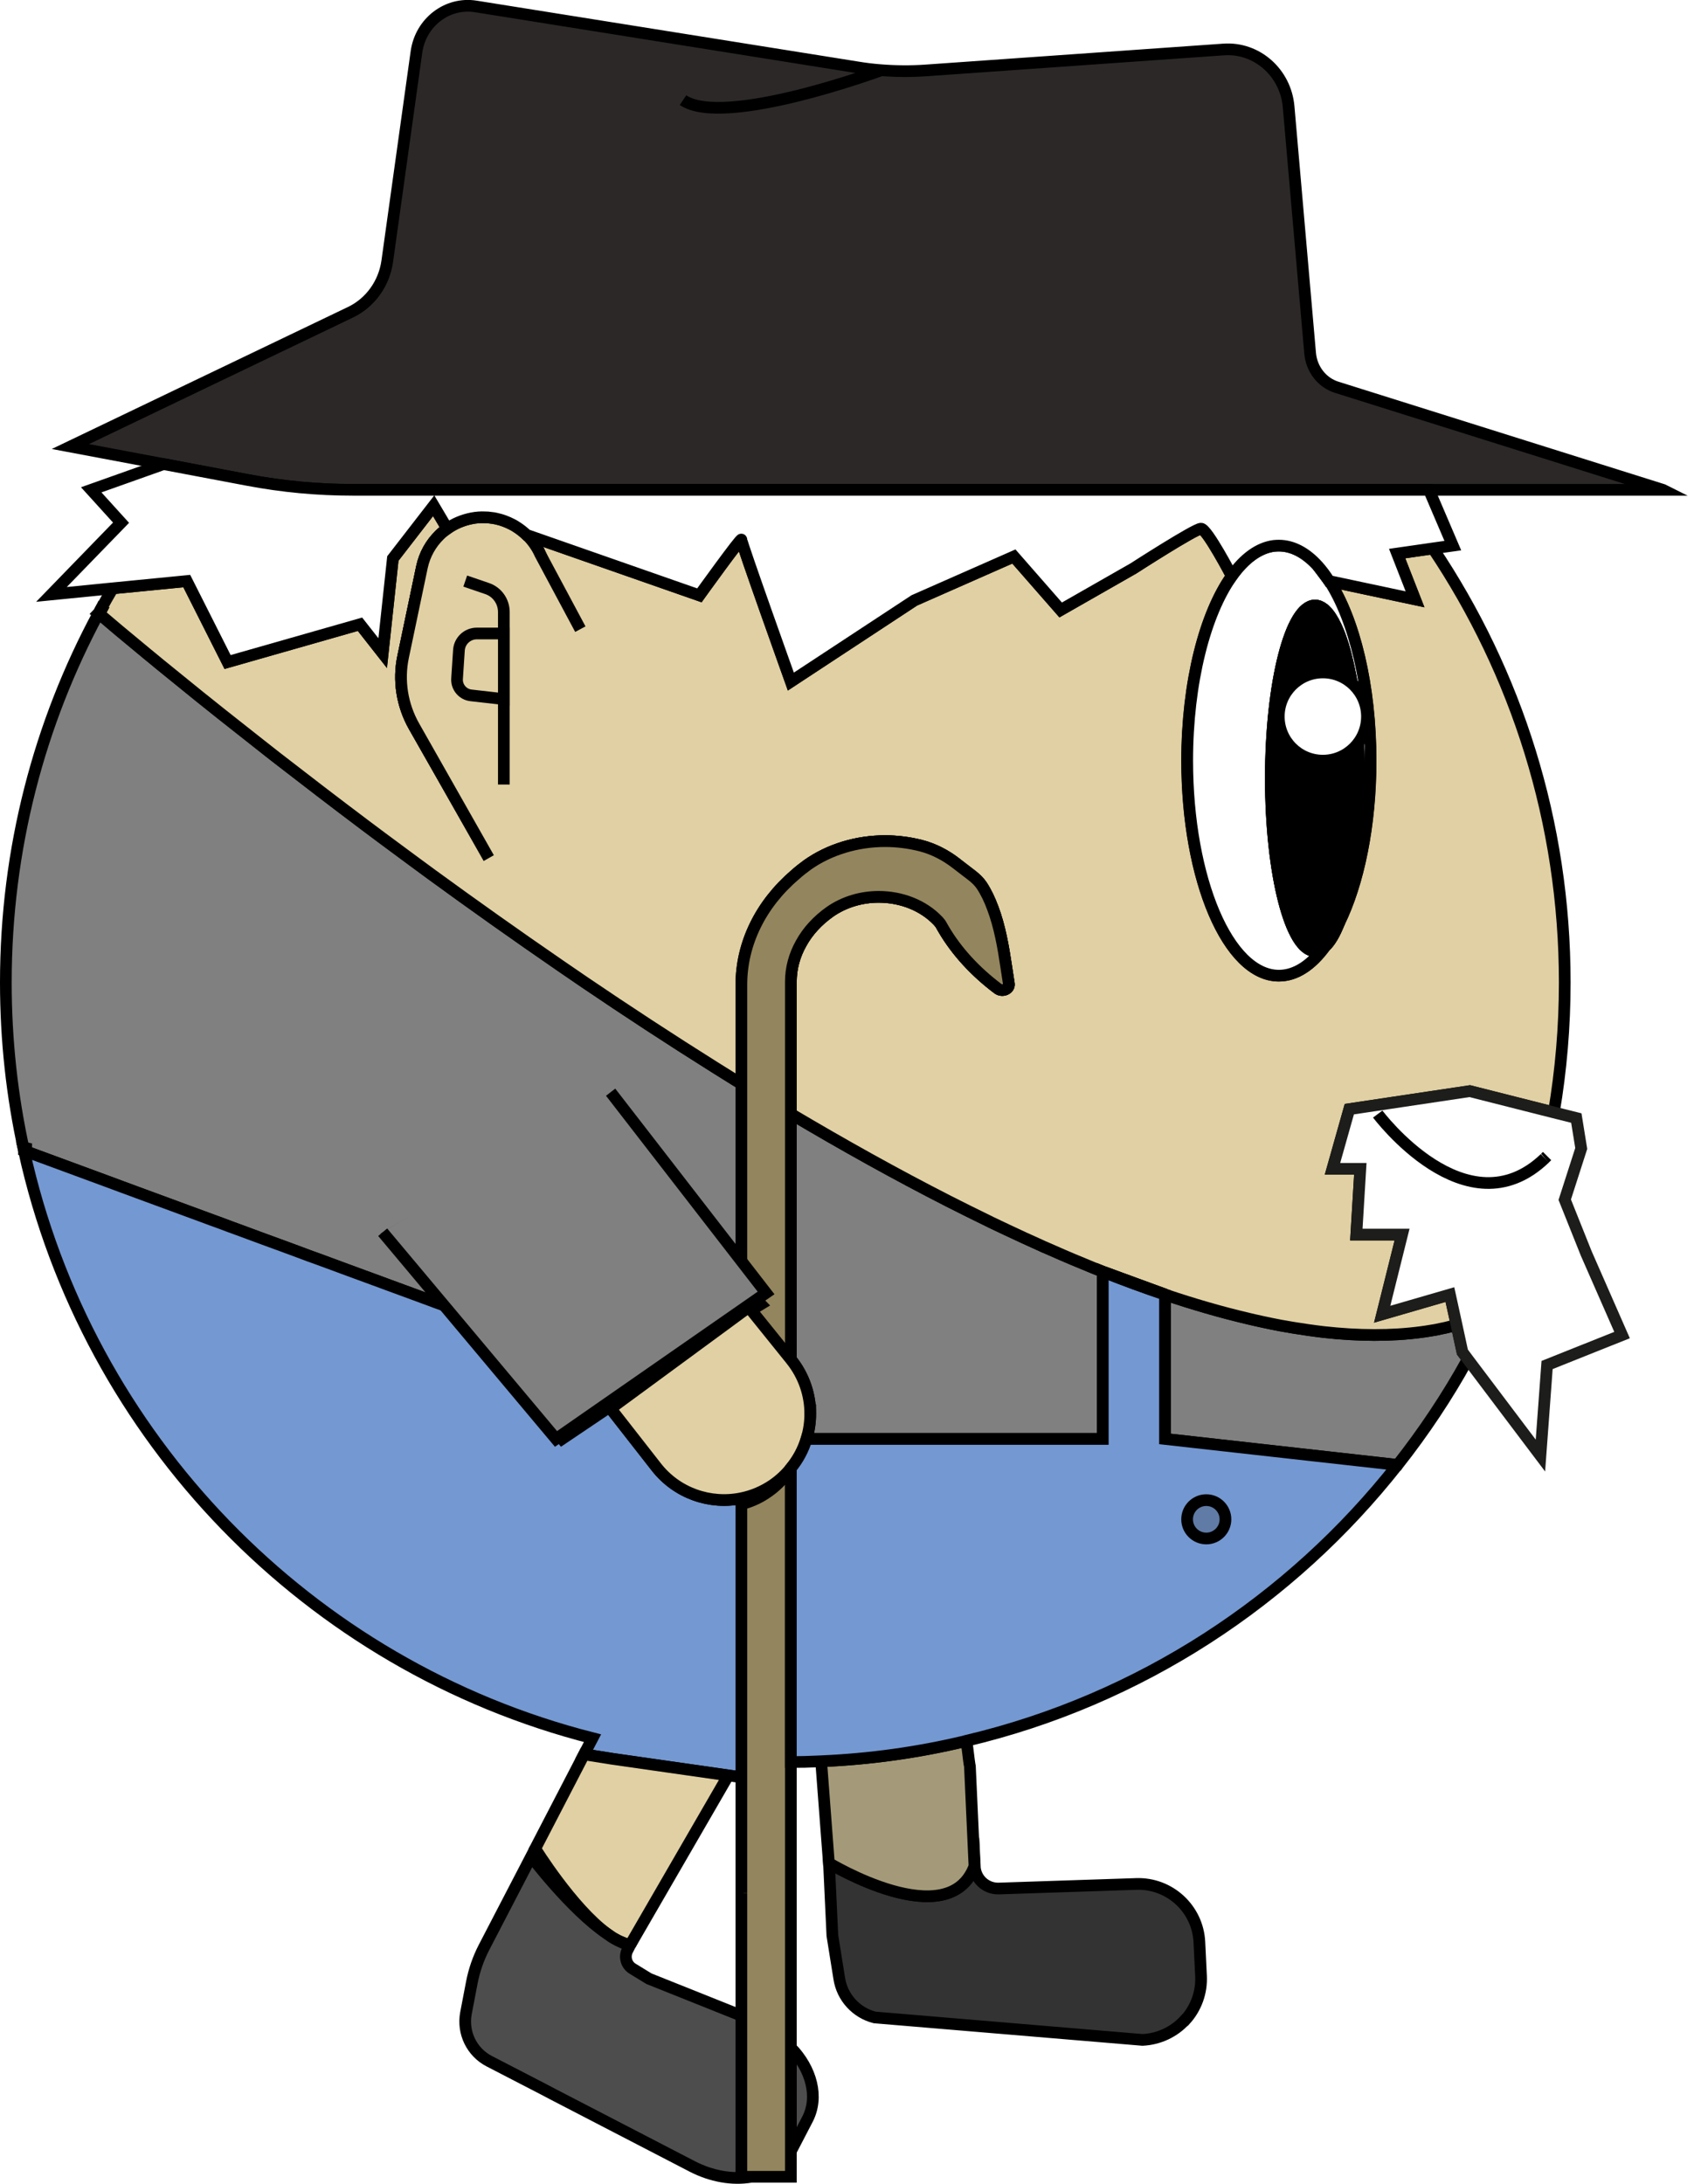 <?xml version="1.0" encoding="UTF-8"?>
<svg id="Calque_2" xmlns="http://www.w3.org/2000/svg" viewBox="0 0 145.44 186.67">
  <defs>
    <style>
      .cls-1 {
        fill: #93855d;
      }

      .cls-1, .cls-2, .cls-3, .cls-4, .cls-5, .cls-6, .cls-7, .cls-8, .cls-9, .cls-10, .cls-11, .cls-12, .cls-13, .cls-14 {
        stroke-miterlimit: 10;
      }

      .cls-1, .cls-2, .cls-3, .cls-4, .cls-5, .cls-6, .cls-7, .cls-8, .cls-9, .cls-10, .cls-12, .cls-13, .cls-14 {
        stroke: #000;
      }

      .cls-2 {
        fill: none;
      }

      .cls-3 {
        fill: gray;
      }

      .cls-4 {
        fill: #333;
      }

      .cls-5, .cls-11 {
        fill: #fff;
      }

      .cls-6 {
        fill: #a49a79;
      }

      .cls-7 {
        fill: #2d2828;
      }

      .cls-9 {
        fill: #7498d1;
      }

      .cls-10 {
        fill: #e0d0a3;
      }

      .cls-11 {
        stroke: #1d1d1b;
      }

      .cls-12 {
        fill: #f2f2f2;
      }

      .cls-13 {
        fill: #607ba6;
      }

      .cls-14 {
        fill: #4d4d4d;
      }
    </style>
  </defs>
  <g id="berger_pied_droit">
    <g>
      <path class="cls-4" d="M101.32,172.67c-.94,1.03-2.24,1.63-3.63,1.7l-22.9-1.92c-1.58-.4-2.78-1.71-3.03-3.32l-.59-3.68-.29-6.2s10.22,6.21,12.46.27c.05,1.1.96,1.94,2.06,1.91l11.75-.39c2.86-.1,5.27,2.13,5.4,4.98l.14,2.88c.07,1.39-.42,2.75-1.35,3.77Z"/>
      <path class="cls-6" d="M83.32,159.52c-2.23,5.94-12.45-.27-12.45-.27l-.66-8.7c4.18-.18,8.26-.75,12.21-1.69.06,0,.13-.03.19-.05.01,0,.02,0,.03-.01.15,1.23.27,2.19.29,2.19l.39,8.53Z"/>
      <path class="cls-3" d="M125.5,116.19c-1.75,3.18-3.77,6.2-6,9.03h-.01l-19.88-2.22v-12.34c2.43.82,4.81,1.51,7.11,2.05.38.09.76.18,1.14.26.54.12,1.08.23,1.61.33.36.06.73.13,1.09.19.44.07.88.14,1.31.2.44.06.87.12,1.3.17,2.97.33,5.78.35,8.37,0,.24-.03.49-.07.73-.11.34-.05.67-.11,1-.19.22-.04.44-.09.66-.15.2-.04.41-.09.61-.15l.5,2.31.46.62Z"/>
      <path class="cls-3" d="M94.29,108.7v14.3h-25.33c.21-.7.32-1.42.32-2.15,0-1.61-.53-3.24-1.63-4.61l-.03-.04v-20.99c4.48,2.66,9,5.18,13.47,7.46,1.12.57,2.23,1.12,3.34,1.66.1.05.2.1.3.15.46.22.91.43,1.37.65.99.47,1.98.92,2.96,1.36.11.06.23.11.34.15.49.22.98.43,1.46.64.61.26,1.21.52,1.81.76.54.23,1.08.45,1.62.66Z"/>
      <path class="cls-3" d="M63.39,92.65v15.83l-11.38-14.08-18.6,11.11-.1.06,5.29,6.25s-.47-.17-.63-.23c-.12-.05-.25-.09-.38-.14-.26-.09-.53-.19-.81-.3-.14-.05-.29-.1-.44-.16-.29-.11-.6-.22-.92-.34l-.98-.36c-.39-.14-.79-.29-1.2-.44-.2-.07-.41-.15-.62-.23-1.06-.39-2.18-.8-3.35-1.23-.23-.08-.46-.17-.7-.26l-1.44-.53c-.49-.17-.98-.35-1.47-.54-.5-.18-.99-.36-1.49-.55-1.26-.46-2.52-.92-3.78-1.39-.51-.18-1.01-.37-1.51-.56l-1.5-.55-1.47-.54c-.25-.09-.49-.18-.73-.27l-2.12-.78c-.46-.17-.91-.34-1.36-.5l-1.3-.48-1.24-.46c-4.21-1.55-7.11-2.62-7.11-2.62v-.03c-1.02-4.62-1.55-9.42-1.55-14.35,0-11.42,2.87-22.17,7.93-31.56.07.05.14.12.24.2.65.56,2,1.7,3.92,3.28.34.27.69.57,1.07.88,1.01.82,2.14,1.74,3.39,2.75.6.48,1.23.98,1.89,1.51.77.61,1.58,1.25,2.42,1.91.28.22.56.44.85.67.47.38.96.76,1.45,1.14,2.35,1.82,4.91,3.79,7.64,5.84.43.32.87.65,1.31.98.88.65,1.78,1.32,2.69,1.99.55.4,1.1.81,1.66,1.22,3.47,2.53,7.15,5.14,10.96,7.76.68.47,1.37.94,2.06,1.41,3.61,2.45,7.34,4.89,11.13,7.27.55.35,1.1.69,1.65,1.03.21.13.42.26.63.39Z"/>
      <path class="cls-9" d="M63.39,128.07v23.85l-1.12-.16-9.87-1.41-.19-.03-2.27-.36.27-.52.45-.86h0c-24.26-6.17-43.2-25.66-48.61-50.22,0,0,2.9,1.07,7.11,2.62.4.15.82.3,1.24.46.42.15.86.32,1.3.48.45.16.9.33,1.36.5.69.25,1.4.52,2.12.78.24.09.48.18.73.27l1.47.54c.5.19.99.37,1.5.55.5.19,1,.38,1.51.56,1.26.47,2.52.93,3.78,1.39.5.19.99.37,1.49.55.49.19.98.37,1.47.54.48.18.97.36,1.44.53.24.09.47.18.7.26,1.17.43,2.29.84,3.35,1.23.21.08.42.16.62.23.41.15.81.3,1.2.44.34.13.67.25.98.36.32.12.63.23.92.34.15.06.3.11.44.16.28.11.55.21.81.3.13.05.26.09.38.14.16.06.63.23.63.23l9.27,10.95.19.23,7.38-4.97-3.23,2.37,3.9,4.99c1.77,2.27,4.63,3.23,7.28,2.68Z"/>
      <path class="cls-10" d="M53.89,166.24s.09.03.15.03c-.06,0-.11-.01-.16-.02-.08-.02-.17-.03-.24-.06-.13-.04-.27-.08-.4-.14-.14-.05-.28-.11-.42-.18-.1-.05-.2-.11-.31-.17-.11-.06-.22-.13-.33-.21-.09-.06-.18-.12-.27-.19-3.01-2.2-6.15-7.28-6.15-7.28l4.18-8.06,2.27.36.19.03,9.87,1.41-8.38,14.48Z"/>
      <path class="cls-10" d="M113.64,49.66l-.96-1.28c.33.37.66.8.96,1.28Z"/>
      <path class="cls-10" d="M133.79,83.98c0,3.79-.32,7.49-.93,11.11l-7.19-1.82-10.3,1.54-1.44,5.1h2.38l-.34,5.62h3.91l-1.7,6.81,5.79-1.68.57,2.6c-.2.06-.41.11-.61.15-.22.06-.44.11-.66.15-.33.08-.66.14-1,.19-.24.04-.49.08-.73.11-2.59.35-5.4.33-8.37,0-.43-.05-.86-.11-1.3-.17-.43-.06-.87-.13-1.31-.2-.36-.06-.73-.13-1.09-.19-.53-.1-1.07-.21-1.61-.33-.38-.08-.76-.17-1.14-.26-2.3-.54-4.68-1.23-7.11-2.05h0s-5.22-1.92-5.22-1.92l-.1-.04c-.54-.21-1.08-.43-1.62-.66-.6-.24-1.2-.5-1.81-.76-.48-.21-.97-.42-1.46-.64-.11-.04-.23-.09-.34-.15-.98-.44-1.97-.89-2.96-1.36-.46-.22-.91-.43-1.37-.65-.1-.05-.2-.1-.3-.15-1.11-.54-2.22-1.09-3.34-1.66-4.47-2.28-8.99-4.8-13.47-7.46v-11.29c0-1.15.3-2.26.88-3.29.56-1.02,1.4-1.94,2.46-2.69,1.23-.86,2.71-1.28,4.17-1.28,1.92,0,3.81.71,5.1,2.08.11.12.21.25.28.39.06.1.11.2.16.28,1.13,1.93,2.73,3.65,4.64,5.09.39.3,1.01.04.95-.4l-.23-1.5c-.24-1.62-.55-3.41-1.15-4.99-.25-.69-.56-1.34-.94-1.92-.22-.33-.52-.61-.84-.86l-1.29-.99s-.05-.04-.08-.06c-.87-.67-1.88-1.21-3.01-1.5-.99-.25-2.02-.38-3.04-.38-2.38,0-4.74.69-6.64,2.03-.37.27-.73.55-1.07.85h0c-2.92,2.5-4.58,5.86-4.58,9.38v8.49c-.21-.13-.42-.26-.63-.39-.55-.34-1.1-.68-1.65-1.03-3.79-2.38-7.52-4.82-11.13-7.27-.69-.47-1.38-.94-2.06-1.41-3.81-2.62-7.49-5.23-10.96-7.76-.56-.41-1.11-.82-1.66-1.22-.91-.67-1.81-1.34-2.69-1.99-.44-.33-.88-.66-1.31-.98-2.73-2.05-5.29-4.02-7.64-5.84-.49-.39-.98-.77-1.45-1.14-.29-.23-.57-.45-.85-.67-.84-.66-1.65-1.3-2.42-1.91-.66-.53-1.29-1.03-1.89-1.51-1.25-1.01-2.38-1.93-3.39-2.75-.38-.31-.73-.61-1.07-.88-1.92-1.58-3.27-2.72-3.92-3.28-.1-.08-.17-.15-.24-.2.02-.02.03-.04.04-.06.03-.06.07-.12.1-.18l.05.05s.03-.04.04-.06l-.07-.03c.34-.63.69-1.24,1.05-1.85l6.33-.62,3.49,6.92,11.32-3.23,1.94,2.47.87-8.09,3.49-4.51,1.16,1.96c-.23.16-.45.34-.65.54-.75.73-1.28,1.67-1.51,2.73l-1.61,7.67c-.43,2.03-.09,4.15.93,5.95l5.83,10.22,7.42-19.47-2.46-5.46c-.28-.63-.68-1.18-1.15-1.64l14.76,5.16s3.61-5.02,3.59-4.76c0,.31,4.23,12.13,4.23,12.13l10.56-6.94,8.51-3.75,4,4.57,6.22-3.55s5.27-3.4,5.78-3.4,2.63,4.05,2.63,4.05c-2.29,3.21-3.82,9.08-3.82,15.78,0,10.15,3.51,18.38,7.84,18.38,1.44,0,2.79-.91,3.95-2.5.43-.39.83-1.08,1.19-2,.01,0,.01-.01.01-.02,1.65-3.37,2.69-8.33,2.69-13.86,0-6.42-1.4-12.07-3.53-15.35l7.34,1.56-1.53-3.91,3.06-.44c7.12,10.61,11.27,23.37,11.27,37.1Z"/>
      <path class="cls-10" d="M8.59,52.14l.07.03s-.02.04-.04.06l-.05-.05s.01-.03.02-.04Z"/>
      <path class="cls-10" d="M46.19,47.37l2.46,5.46-7.42,19.47-5.83-10.22c-1.02-1.8-1.36-3.92-.93-5.95l1.61-7.67c.23-1.06.76-2,1.51-2.73.2-.2.42-.38.65-.54.62-.44,1.34-.74,2.12-.89.37-.07.74-.09,1.1-.08h.02c.17,0,.33.01.5.04.16.02.32.05.48.08.46.1.91.27,1.33.49.13.07.27.14.39.23.3.19.59.42.85.67h.01c.47.46.87,1.01,1.15,1.64Z"/>
      <path class="cls-10" d="M86.03,82.6l.23,1.5c.06.44-.56.7-.95.4-1.91-1.44-3.51-3.16-4.64-5.09-.05-.08-.1-.18-.16-.28-.07-.14-.17-.27-.28-.39-1.29-1.37-3.18-2.08-5.1-2.08-1.46,0-2.94.42-4.17,1.28-1.06.75-1.9,1.67-2.46,2.69-.58,1.03-.88,2.14-.88,3.29v-6.6c0-.87.12-1.72.35-2.53h0c.34-.31.7-.59,1.07-.86,1.9-1.34,4.26-2.03,6.64-2.03,1.02,0,2.05.13,3.04.38,1.13.29,2.14.83,3.01,1.5.89,1.4,1.95,2.68,3.15,3.83.6,1.58.91,3.37,1.15,4.99Z"/>
      <path class="cls-10" d="M94.39,108.74l5.22,1.91h0c-1.71-.57-3.45-1.21-5.22-1.91Z"/>
      <path class="cls-10" d="M116.2,66.53c0,5.17-.68,9.71-1.71,12.35,0,.01,0,.02-.01.02-.36.92-.76,1.61-1.19,2-.28.26-.56.39-.86.39-2.08,0-3.77-6.61-3.77-14.76s1.69-14.77,3.77-14.77c.26,0,.51.1.76.3.06.05.13.11.19.18.05.04.08.08.11.12.04.04.07.08.11.13.08.1.15.2.22.32.08.11.15.23.21.36.07.12.13.24.19.37.05.11.11.23.16.35.09.21.17.42.25.64.06.18.12.36.18.55,0,.01,0,.03.02.05.05.18.1.36.15.55.06.2.11.41.16.62.08.3.15.62.22.95.06.33.13.67.19,1.02.01.04.02.08.02.12h0c.07.36.12.73.17,1.1.02.14.04.28.06.43.04.28.07.57.1.86.1.87.17,1.78.22,2.73,0,0,0,.01,0,.01.02.43.04.86.05,1.3.01.31.02.63.02.95,0,.25,0,.51,0,.76Z"/>
      <path class="cls-14" d="M63.54,161.79s-.1.03-.15.04h0c.05-.01.1-.02.15-.04Z"/>
      <path class="cls-14" d="M64.23,186.07c-1.6.28-3.4-.04-5.03-.88l-11.93-6.18-.74-.39-4.7-2.43c-1.49-.77-2.3-2.43-1.99-4.1l.5-2.61c.2-1.05.55-2.06,1.04-3.01l4.04-7.78s3.43,4.54,6.49,6.61c.09.07.18.13.27.19.11.08.22.15.33.21.11.06.21.12.31.17.14.07.28.13.41.19.14.06.27.11.4.15.08.03.16.04.24.06l-.22.43c-.29.57-.1,1.26.45,1.59l1.39.85,7.9,3.16v13.77h.84Z"/>
      <path class="cls-14" d="M69.04,181.15l-1.33,2.56s-.05.1-.09.15v-8.83c1.77,1.83,2.4,4.23,1.42,6.12Z"/>
      <path class="cls-10" d="M8.66,52.17s-.02.04-.04.06l-.05-.05c-.08-.07-.13-.11-.16-.13l.18.09.07.03Z"/>
      <path class="cls-1" d="M63.54,161.79s-.1.03-.15.04h0c.05-.01.1-.02.15-.04Z"/>
      <path class="cls-1" d="M67.62,125.5v60.57h-4.23v-24.24c.05-.01.1-.02.15-.04-.05.02-.1.03-.15.03v-33.25c.94-.23,1.85-.68,2.69-1.36.59-.49,1.11-1.06,1.54-1.71Z"/>
      <path class="cls-1" d="M63.54,161.79s-.1.03-.15.04h0c.05-.01.1-.02.15-.04Z"/>
      <path class="cls-1" d="M86.26,84.1c.06.44-.56.7-.95.4-1.91-1.44-3.51-3.16-4.64-5.09-.05-.08-.1-.18-.16-.28-.07-.14-.17-.27-.28-.39-1.29-1.37-3.18-2.08-5.1-2.08-1.46,0-2.94.42-4.17,1.28-1.06.75-1.9,1.67-2.46,2.69-.58,1.03-.88,2.14-.88,3.29v32.28l-2.82-2.9-.78-.81-.63.38v-.36l.84-.52.82-.5-.38-.39-1.28-1.31v-25.63c0-3.52,1.66-6.88,4.58-9.37h0c.34-.31.7-.59,1.07-.86,1.9-1.34,4.26-2.03,6.64-2.03,1.02,0,2.05.13,3.04.38,1.13.29,2.14.83,3.01,1.5.03.02.05.04.08.06l1.29.99c.32.25.62.53.84.86.38.58.69,1.23.94,1.92.6,1.58.91,3.37,1.15,4.99l.23,1.5Z"/>
      <path class="cls-10" d="M69.28,120.85c0,.73-.11,1.45-.32,2.15-.27.9-.72,1.75-1.34,2.5-.43.54-.95,1.02-1.54,1.43-.84.57-1.75.95-2.69,1.14-2.65.55-5.51-.41-7.28-2.68l-3.9-4.99,3.23-2.37,7.76-5.7.19-.14.63-.46.78.97,2.82,3.5.03.04c1.1,1.37,1.63,3,1.63,4.61Z"/>
      <path class="cls-5" d="M114.49,78.88c1.03-2.64,1.71-7.18,1.71-12.35,0-.25,0-.51,0-.76,0-.32-.01-.64-.02-.95-.01-.44-.03-.87-.05-1.3,0,0,0-.01,0-.01-.05-.95-.12-1.86-.22-2.73-.03-.29-.06-.58-.1-.86-.06-.53-.14-1.03-.22-1.52-.07-.4-.14-.78-.22-1.15-.16-.77-.34-1.48-.53-2.12-.01-.02-.01-.04-.02-.05-.06-.19-.12-.38-.18-.55-.08-.22-.16-.43-.25-.64-.24-.57-.5-1.05-.78-1.4-.03-.05-.07-.09-.11-.13-.03-.04-.06-.08-.11-.12-.06-.07-.12-.13-.19-.18-.25-.2-.5-.3-.76-.3-2.08,0-3.77,6.61-3.77,14.77s1.69,14.76,3.77,14.76c.3,0,.58-.13.86-.39-1.16,1.59-2.51,2.5-3.95,2.5-4.33,0-7.84-8.23-7.84-18.38,0-6.7,1.53-12.57,3.82-15.78,1.06-1.49,2.29-2.41,3.61-2.58h.01c.13-.01.26-.02.4-.02,1.19,0,2.33.62,3.34,1.74l.96,1.28h.01c2.13,3.29,3.53,8.94,3.53,15.36,0,5.53-1.04,10.49-2.69,13.86Z"/>
      <path class="cls-12" d="M113.64,49.66l-.96-1.28c.33.37.66.8.96,1.28Z"/>
      <path class="cls-12" d="M116.2,66.53c0,5.17-.68,9.71-1.71,12.35,0,.01,0,.02-.01.02-.37.75-.76,1.43-1.19,2-.28.26-.56.39-.86.39-2.08,0-3.77-6.61-3.77-14.76s1.69-14.77,3.77-14.77c.26,0,.51.1.76.3.06.05.13.11.19.18.05.04.08.08.11.12.04.04.07.08.11.13.08.1.15.2.22.32.03.04.05.09.08.14.07.11.14.23.2.36.04.07.08.15.12.23.05.11.11.23.16.35.09.21.17.42.25.64.06.18.12.36.18.55,0,.01,0,.03.02.05.19.64.37,1.35.53,2.12.08.37.15.75.22,1.15.05.29.09.59.13.89,0,.07.02.13.03.2.02.14.04.28.06.43.04.28.07.57.1.86.1.87.17,1.78.22,2.73,0,0,0,.01,0,.01.02.43.04.86.05,1.3.01.31.02.63.02.95,0,.25,0,.51,0,.76Z"/>
      <path class="cls-8" d="M116.2,66.53c0,5.17-.68,9.71-1.71,12.35,0,.01,0,.02-.01.02-.36.92-.76,1.61-1.19,2-.28.26-.56.39-.86.39-2.08,0-3.77-6.61-3.77-14.76s1.69-14.77,3.77-14.77c.26,0,.51.1.76.3.06.05.13.11.19.18.05.04.08.08.11.12.04.04.07.08.11.13.08.1.15.2.22.32.03.04.05.09.08.14.07.11.14.23.2.36.04.07.08.15.12.23.05.11.11.23.16.35.09.21.17.42.25.64.06.18.12.36.18.55,0,.01,0,.03.02.05.19.64.37,1.35.53,2.12.08.37.15.75.22,1.15.05.29.09.59.13.89,0,.07.02.13.03.2.02.14.04.28.06.43.04.28.07.57.1.86.1.87.17,1.78.22,2.73,0,0,0,.01,0,.01.02.43.04.86.05,1.3.01.31.02.63.02.95,0,.25,0,.51,0,.76Z"/>
      <circle class="cls-5" cx="113.11" cy="61.25" r="3.77"/>
      <path class="cls-7" d="M142.18,41.87H30.15c-3,0-6-.28-8.96-.84l-4.29-.81-2.91-.55-7.97-1.5,23.95-11.48c1.69-.81,2.87-2.45,3.14-4.35l2.5-17.91c.36-2.53,2.64-4.27,5.07-3.88l32.65,5.21c.66.11,1.32.19,1.99.24,1.28.1,2.58.11,3.86.02l25.45-1.79c2.83-.2,5.3,1.98,5.55,4.9l1.84,21.07c.12,1.36,1.02,2.52,2.29,2.91l27.87,8.76Z"/>
      <path class="cls-2" d="M75.36,6s-13.41,4.96-16.96,2.56"/>
      <path class="cls-10" d="M41.79,73.35l-6.39-11.27c-1.02-1.8-1.36-3.92-.93-5.95l1.61-7.67c.23-1.06.76-2,1.51-2.73.2-.2.42-.38.65-.54.62-.44,1.34-.74,2.12-.89.37-.07.74-.09,1.1-.08h.02c.17,0,.33.01.5.04.16.02.32.05.48.08.46.1.91.27,1.33.49.13.07.27.14.39.23.3.19.59.42.85.67h.01c.47.46.87,1.01,1.15,1.64l3.43,6.41"/>
      <path class="cls-10" d="M39.78,49.67l1.87.64c.86.29,1.43,1.1,1.43,2.01v14.74"/>
      <path class="cls-10" d="M43.08,59.76l-2.81-.32c-.71-.08-1.24-.71-1.19-1.43l.16-2.43c.05-.8.72-1.43,1.53-1.43h2.31v5.61Z"/>
      <polygon class="cls-9" points="2.02 98.09 2.24 98.14 2.24 98.17 2.02 98.09"/>
      <path class="cls-9" d="M119.49,125.22c-9.13,11.59-22.03,20.07-36.85,23.58-.01.01-.02.01-.03.01-.06.02-.13.04-.19.05-3.95.94-8.03,1.51-12.21,1.69h-.03c-.06,0-.13.01-.19.01-.78.04-1.58.06-2.37.06v-25.12c.62-.75,1.07-1.6,1.34-2.5h25.33v-14.3l.1.04c1.77.7,3.51,1.34,5.22,1.92v12.34l19.88,2.22Z"/>
      <path class="cls-9" d="M99.61,110.65h0c-1.71-.57-3.45-1.21-5.22-1.91l5.22,1.91Z"/>
      <polyline class="cls-3" points="32.72 105.33 47.54 123 65.5 110.52 52.21 93.36"/>
      <polygon class="cls-11" points="138.69 114.12 132.28 116.68 131.71 124.42 125.5 116.19 125.04 115.57 124.54 113.26 123.97 110.66 118.18 112.34 119.88 105.53 115.97 105.53 116.31 99.91 113.93 99.91 115.37 94.81 125.67 93.27 132.86 95.09 134.78 95.57 135.2 98.17 133.79 102.55 135.63 107.15 138.69 114.12"/>
      <path class="cls-2" d="M132.28,98.82c-.06.06-.13.13-.19.18"/>
      <path class="cls-2" d="M117.8,95.23s7.61,10.18,14.29,3.78"/>
      <path class="cls-5" d="M122.52,46.88l-3.06.44,1.53,3.91-7.34-1.56h-.01c-.3-.49-.63-.92-.96-1.29-1.01-1.12-2.15-1.74-3.34-1.74-.14,0-.27.01-.4.02h-.01c-1.32.17-2.55,1.09-3.61,2.58,0,0-2.12-4.05-2.63-4.05s-5.78,3.4-5.78,3.4l-6.22,3.55-4-4.57-8.51,3.75-10.56,6.94s-4.23-11.82-4.23-12.13c.02-.26-3.59,4.76-3.59,4.76l-14.76-5.16h-.01c-.26-.25-.55-.48-.85-.67-.12-.09-.26-.16-.39-.23-.42-.22-.87-.39-1.33-.49-.16-.04-.32-.07-.48-.08-.17-.03-.33-.04-.5-.04h-.02c-.36-.02-.73.01-1.1.08-.78.15-1.5.45-2.12.89l-1.16-1.96-3.49,4.51-.87,8.09-1.94-2.47-11.32,3.23-3.49-6.92-6.33.62-5.24.52,5.95-6.13-2.55-2.81,6.19-2.2,2.91.55,4.29.81c2.96.56,5.96.84,8.96.84h92.03l2.04,4.77-1.7.24Z"/>
      <circle class="cls-13" cx="103.14" cy="129.87" r="1.64"/>
    </g>
  </g>
</svg>
